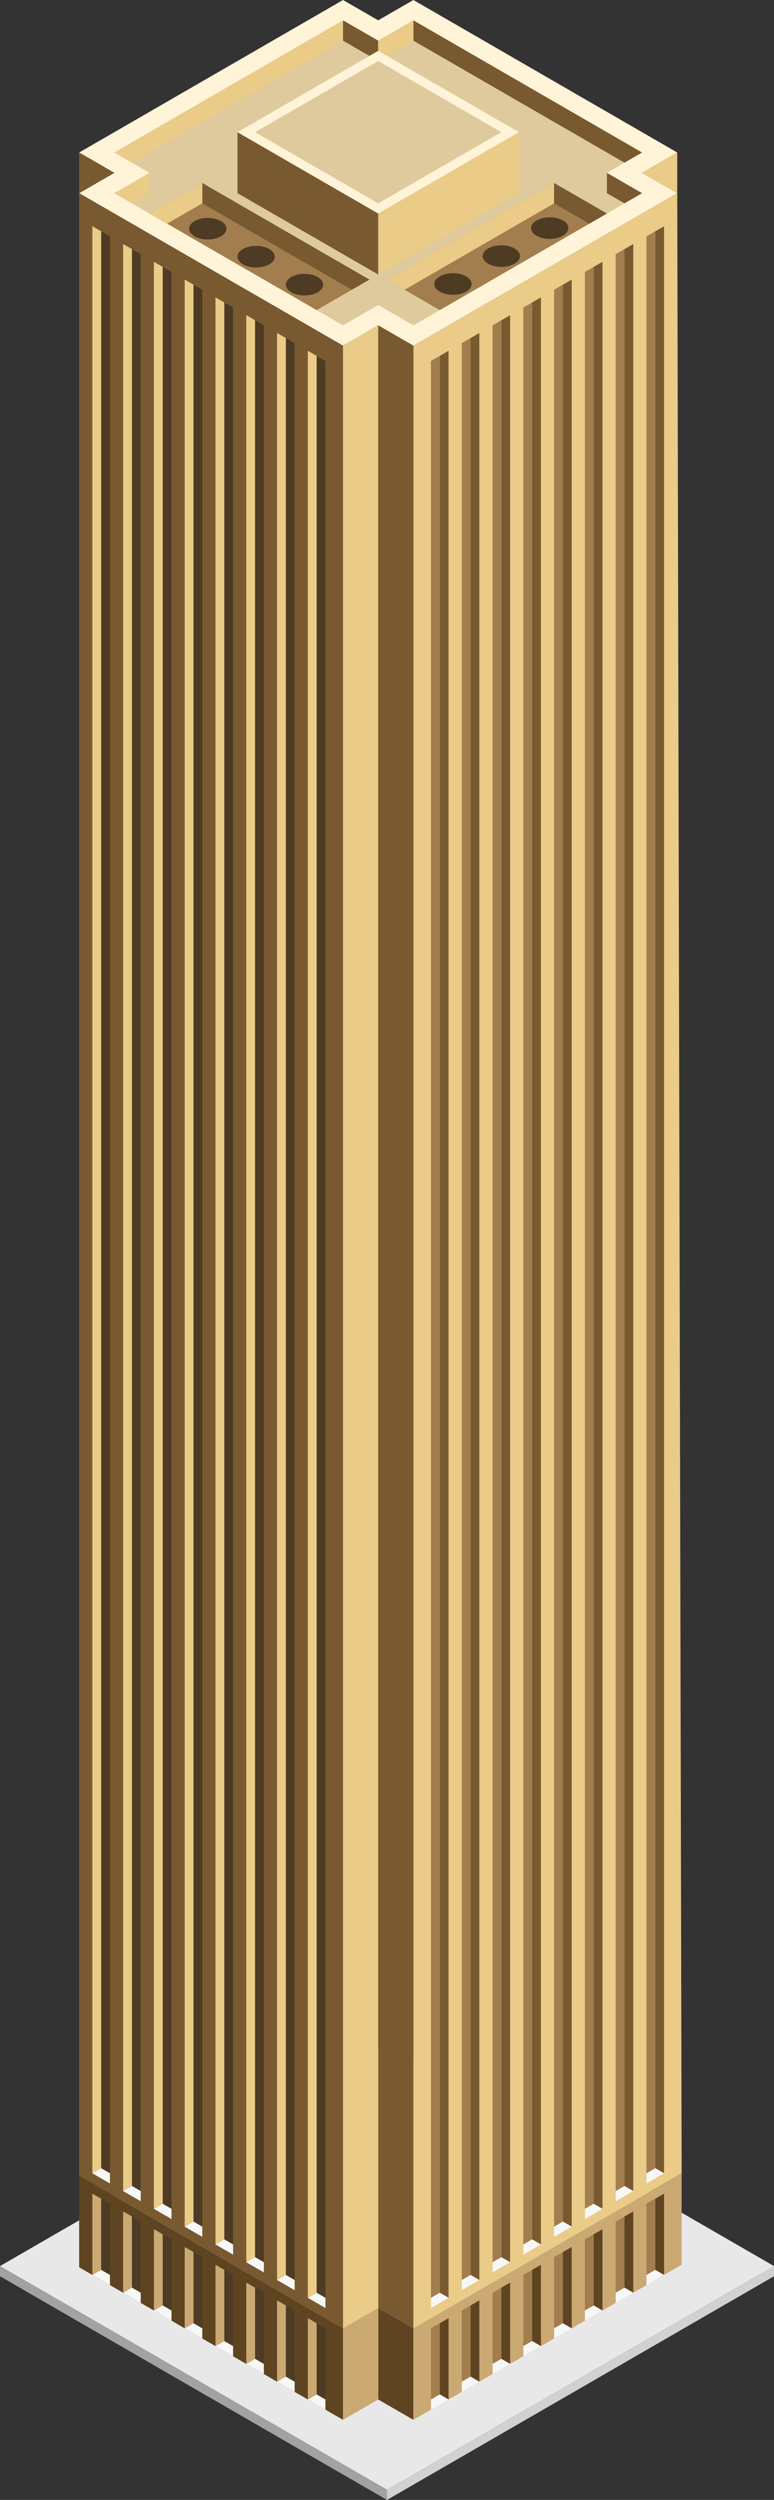 <?xml version="1.0" standalone="no"?><!-- Generator: Gravit.io --><svg xmlns="http://www.w3.org/2000/svg" xmlns:xlink="http://www.w3.org/1999/xlink" style="isolation:isolate" viewBox="1861.94 248.611 220 709.79" width="220" height="709.79"><rect x="1861.94" y="248.611" width="220" height="709.79" fill="#333333" stroke="none"/><g id="Group"><g id="Group"><path d=" M 1971.94 955.515 L 2081.94 892.006 L 1971.94 828.498 L 1861.94 892.006 L 1971.94 955.515 Z " id="Path" fill="rgb(232,232,232)"/><path d=" M 1959.44 248.611 L 1884.44 291.913 L 1894.44 297.686 L 1884.44 303.46 L 1959.44 346.761 L 1969.44 340.987 L 1979.44 346.761 L 2054.44 303.46 L 2044.44 297.686 L 2054.44 291.913 L 1979.44 248.611 L 1969.44 254.385 L 1959.44 248.611 Z " id="Path" fill="rgb(255,243,216)"/><path d=" M 1959.44 340.987 L 1969.44 335.214 L 1979.44 340.987 L 2044.44 303.46 L 2034.44 297.686 L 2044.44 291.913 L 1979.44 254.385 L 1969.44 260.158 L 1959.44 254.385 L 1894.44 291.913 L 1904.44 297.686 L 1894.44 303.46 L 1959.44 340.987 Z " id="Path" fill="rgb(223,202,158)"/><path d=" M 1979.44 346.761 L 1979.44 909.677 L 2055.69 865.654 L 2054.44 303.46 L 1979.44 346.761 Z " id="Path" fill="rgb(234,203,135)"/><path d=" M 1959.44 346.761 L 1959.44 909.677 L 1884.44 866.376 L 1884.44 303.46 L 1959.44 346.761 Z " id="Path" fill="rgb(121,90,48)"/><path d=" M 2054.44 291.913 L 2054.44 303.46 L 2044.44 297.686 L 2054.44 291.913 Z " id="Path" fill="rgb(234,203,135)"/><path d=" M 1969.44 903.904 L 1969.44 340.987 L 1979.44 346.761 L 1979.44 909.677 L 1969.44 903.904 Z " id="Path" fill="rgb(121,90,48)"/><path d=" M 1959.44 909.677 L 1959.44 346.761 L 1969.44 340.987 L 1969.44 903.904 L 1959.44 909.677 Z " id="Path" fill="rgb(234,203,135)"/><path d=" M 1984.44 351.091 L 1986.94 349.648 L 1986.94 900.666 L 1984.44 902.11 L 1984.44 351.091 Z " id="Path" fill="rgb(162,125,78)"/><path d=" M 1954.44 351.091 L 1951.94 349.648 L 1951.94 899.574 L 1954.44 901.017 L 1954.44 351.091 Z " id="Path" fill="rgb(77,59,36)"/><path d=" M 1993.19 346.039 L 1995.69 344.596 L 1995.69 895.615 L 1993.19 897.058 L 1993.19 346.039 Z " id="Path" fill="rgb(162,125,78)"/><path d=" M 1945.69 346.039 L 1943.19 344.596 L 1943.19 894.522 L 1945.69 895.965 L 1945.69 346.039 Z " id="Path" fill="rgb(77,59,36)"/><path d=" M 2001.94 340.987 L 2004.44 339.544 L 2004.44 890.563 L 2001.94 892.006 L 2001.94 340.987 Z " id="Path" fill="rgb(162,125,78)"/><path d=" M 1936.94 340.987 L 1934.44 339.544 L 1934.44 889.47 L 1936.94 890.913 L 1936.94 340.987 Z " id="Path" fill="rgb(77,59,36)"/><path d=" M 2010.69 335.936 L 2013.19 334.492 L 2013.19 885.511 L 2010.69 886.954 L 2010.69 335.936 Z " id="Path" fill="rgb(162,125,78)"/><path d=" M 1928.19 335.936 L 1925.69 334.492 L 1925.69 884.418 L 1928.19 885.862 L 1928.19 335.936 Z " id="Path" fill="rgb(77,59,36)"/><path d=" M 2019.44 330.884 L 2021.94 329.44 L 2021.94 880.459 L 2019.44 881.902 L 2019.44 330.884 Z " id="Path" fill="rgb(162,125,78)"/><path d=" M 1919.44 330.884 L 1916.94 329.44 L 1916.94 879.366 L 1919.44 880.81 L 1919.44 330.884 Z " id="Path" fill="rgb(77,59,36)"/><path d=" M 2028.19 325.832 L 2030.69 324.388 L 2030.69 875.407 L 2028.19 876.851 L 2028.19 325.832 Z " id="Path" fill="rgb(162,125,78)"/><path d=" M 1910.69 325.832 L 1908.19 324.388 L 1908.19 874.315 L 1910.69 875.758 L 1910.69 325.832 Z " id="Path" fill="rgb(77,59,36)"/><path d=" M 2036.94 320.78 L 2039.44 319.337 L 2039.44 870.355 L 2036.94 871.799 L 2036.94 320.78 Z " id="Path" fill="rgb(162,125,78)"/><path d=" M 1901.94 320.78 L 1899.44 319.337 L 1899.44 869.263 L 1901.94 870.706 L 1901.94 320.78 Z " id="Path" fill="rgb(77,59,36)"/><path d=" M 2045.69 315.728 L 2048.19 314.285 L 2048.19 865.304 L 2045.69 866.747 L 2045.69 315.728 Z " id="Path" fill="rgb(162,125,78)"/><path d=" M 1893.19 315.728 L 1890.69 314.285 L 1890.69 864.211 L 1893.19 865.654 L 1893.19 315.728 Z " id="Path" fill="rgb(77,59,36)"/><path d=" M 1989.44 901.017 L 1986.94 899.574 L 1986.94 349.648 L 1989.44 348.204 L 1989.44 901.017 Z " id="Path" fill="rgb(121,90,48)"/><path d=" M 1949.44 901.017 L 1951.94 899.574 L 1951.94 349.648 L 1949.44 348.204 L 1949.44 901.017 Z " id="Path" fill="rgb(234,203,135)"/><path d=" M 1998.19 895.965 L 1995.69 894.522 L 1995.69 344.596 L 1998.19 343.152 L 1998.19 895.965 Z " id="Path" fill="rgb(121,90,48)"/><path d=" M 1940.69 895.965 L 1943.19 894.522 L 1943.19 344.596 L 1940.69 343.152 L 1940.69 895.965 Z " id="Path" fill="rgb(234,203,135)"/><path d=" M 2006.94 890.913 L 2004.44 889.47 L 2004.44 339.544 L 2006.94 338.101 L 2006.94 890.913 Z " id="Path" fill="rgb(121,90,48)"/><path d=" M 1931.94 890.913 L 1934.44 889.47 L 1934.44 339.544 L 1931.94 338.101 L 1931.94 890.913 Z " id="Path" fill="rgb(234,203,135)"/><path d=" M 2015.69 885.862 L 2013.19 884.418 L 2013.19 334.492 L 2015.69 333.049 L 2015.69 885.862 Z " id="Path" fill="rgb(121,90,48)"/><path d=" M 1923.19 885.862 L 1925.69 884.418 L 1925.69 334.492 L 1923.19 333.049 L 1923.19 885.862 Z " id="Path" fill="rgb(234,203,135)"/><path d=" M 2024.44 880.81 L 2021.94 879.366 L 2021.94 329.44 L 2024.44 327.997 L 2024.44 880.81 Z " id="Path" fill="rgb(121,90,48)"/><path d=" M 1914.44 880.81 L 1916.94 879.366 L 1916.94 329.44 L 1914.44 327.997 L 1914.44 880.81 Z " id="Path" fill="rgb(234,203,135)"/><path d=" M 2033.19 875.758 L 2030.69 874.315 L 2030.69 324.388 L 2033.19 322.945 L 2033.19 875.758 Z " id="Path" fill="rgb(121,90,48)"/><path d=" M 1905.69 875.758 L 1908.19 874.315 L 1908.19 324.388 L 1905.69 322.945 L 1905.69 875.758 Z " id="Path" fill="rgb(234,203,135)"/><path d=" M 2041.94 870.706 L 2039.44 869.263 L 2039.44 319.337 L 2041.94 317.893 L 2041.94 870.706 Z " id="Path" fill="rgb(121,90,48)"/><path d=" M 1896.94 870.706 L 1899.44 869.263 L 1899.44 319.337 L 1896.94 317.893 L 1896.94 870.706 Z " id="Path" fill="rgb(234,203,135)"/><path d=" M 2050.69 865.654 L 2048.19 864.211 L 2048.19 314.285 L 2050.69 312.841 L 2050.69 865.654 Z " id="Path" fill="rgb(121,90,48)"/><path d=" M 1888.19 865.654 L 1890.69 864.211 L 1890.69 314.285 L 1888.19 312.841 L 1888.19 865.654 Z " id="Path" fill="rgb(234,203,135)"/><path d=" M 1984.44 903.904 L 1989.44 901.017 L 1986.94 899.574 L 1984.44 901.017 L 1984.44 903.904 Z " id="Path" fill="rgb(247,247,247)"/><path d=" M 1954.44 903.904 L 1949.44 901.017 L 1951.94 899.574 L 1954.44 901.017 L 1954.44 903.904 Z " id="Path" fill="rgb(247,247,247)"/><path d=" M 1993.19 898.852 L 1998.19 895.965 L 1995.69 894.522 L 1993.19 895.965 L 1993.19 898.852 Z " id="Path" fill="rgb(247,247,247)"/><path d=" M 1945.69 898.852 L 1940.69 895.965 L 1943.19 894.522 L 1945.69 895.965 L 1945.69 898.852 Z " id="Path" fill="rgb(247,247,247)"/><path d=" M 2001.94 893.8 L 2006.94 890.913 L 2004.44 889.47 L 2001.94 890.913 L 2001.94 893.8 Z " id="Path" fill="rgb(247,247,247)"/><path d=" M 1936.94 893.8 L 1931.94 890.913 L 1934.44 889.47 L 1936.94 890.913 L 1936.94 893.8 Z " id="Path" fill="rgb(247,247,247)"/><path d=" M 2010.69 888.748 L 2015.69 885.862 L 2013.19 884.418 L 2010.69 885.862 L 2010.69 888.748 Z " id="Path" fill="rgb(247,247,247)"/><path d=" M 1928.19 888.748 L 1923.19 885.862 L 1925.69 884.418 L 1928.19 885.862 L 1928.19 888.748 Z " id="Path" fill="rgb(247,247,247)"/><path d=" M 2019.44 883.697 L 2024.44 880.81 L 2021.94 879.366 L 2019.44 880.81 L 2019.44 883.697 Z " id="Path" fill="rgb(247,247,247)"/><path d=" M 1919.44 883.697 L 1914.44 880.81 L 1916.94 879.366 L 1919.44 880.81 L 1919.44 883.697 Z " id="Path" fill="rgb(247,247,247)"/><path d=" M 2028.19 878.645 L 2033.19 875.758 L 2030.69 874.315 L 2028.19 875.758 L 2028.19 878.645 Z " id="Path" fill="rgb(247,247,247)"/><path d=" M 1910.69 878.645 L 1905.69 875.758 L 1908.19 874.315 L 1910.69 875.758 L 1910.69 878.645 Z " id="Path" fill="rgb(247,247,247)"/><path d=" M 2036.94 873.593 L 2041.94 870.706 L 2039.44 869.263 L 2036.94 870.706 L 2036.94 873.593 Z " id="Path" fill="rgb(247,247,247)"/><path d=" M 1901.94 873.593 L 1896.94 870.706 L 1899.44 869.263 L 1901.94 870.706 L 1901.94 873.593 Z " id="Path" fill="rgb(247,247,247)"/><path d=" M 2045.69 868.541 L 2050.69 865.654 L 2048.19 864.211 L 2045.69 865.654 L 2045.69 868.541 Z " id="Path" fill="rgb(247,247,247)"/><path d=" M 1893.19 868.541 L 1888.19 865.654 L 1890.69 864.211 L 1893.19 865.654 L 1893.19 868.541 Z " id="Path" fill="rgb(247,247,247)"/><path d=" M 1884.44 291.913 L 1884.44 303.46 L 1894.44 297.686 L 1884.44 291.913 Z " id="Path" fill="rgb(121,90,48)"/><path d=" M 1904.44 297.686 L 1904.44 303.46 L 1899.44 306.346 L 1894.44 303.46 L 1904.44 297.686 Z " id="Path" fill="rgb(234,203,135)"/><path d=" M 2034.44 297.686 L 2034.44 303.46 L 2039.44 306.346 L 2044.44 303.46 L 2034.44 297.686 Z " id="Path" fill="rgb(121,90,48)"/><path d=" M 1894.44 291.913 L 1959.44 254.385 L 1959.44 260.158 L 1899.44 294.799 L 1894.44 291.913 Z " id="Path" fill="rgb(234,203,135)"/><path d=" M 2044.44 291.913 L 1979.44 254.385 L 1979.44 260.158 L 2039.44 294.799 L 2044.44 291.913 Z " id="Path" fill="rgb(121,90,48)"/><path d=" M 1969.44 326.554 L 2009.44 303.46 L 2009.44 286.139 L 1969.44 309.233 L 1969.44 326.554 Z " id="Path" fill="rgb(234,203,135)"/><path d=" M 1959.44 254.385 L 1959.44 260.158 L 1969.44 265.932 L 1969.44 260.158 L 1959.44 254.385 Z " id="Path" fill="rgb(121,90,48)"/><path d=" M 1979.44 254.385 L 1979.44 260.158 L 1969.44 265.932 L 1969.44 260.158 L 1979.44 254.385 Z " id="Path" fill="rgb(234,203,135)"/><path d=" M 1929.44 303.46 L 1929.44 286.139 L 1969.44 309.233 L 1969.44 326.554 L 1929.44 303.46 Z " id="Path" fill="rgb(121,90,48)"/><path d=" M 1929.44 286.139 L 1969.44 263.045 L 2009.44 286.139 L 1969.44 309.233 L 1929.44 286.139 Z " id="Path" fill="rgb(255,243,216)"/><path d=" M 1969.44 903.904 L 1979.44 909.677 L 1979.44 935.658 L 1969.44 929.885 L 1969.44 903.904 Z " id="Path" fill="rgb(94,68,33)"/><path d=" M 2055.69 865.654 L 1979.44 909.677 L 1979.44 935.658 L 2055.69 891.635 L 2055.69 865.654 Z " id="Path" fill="rgb(202,169,115)"/><path d=" M 1884.44 866.376 L 1959.44 909.677 L 1959.44 935.658 L 1884.44 892.357 L 1884.44 866.376 Z " id="Path" fill="rgb(94,68,33)"/><path d=" M 1969.44 903.904 L 1959.44 909.677 L 1959.44 935.658 L 1969.44 929.885 L 1969.44 903.904 Z " id="Path" fill="rgb(202,169,115)"/><path d=" M 1984.44 909.677 L 1986.94 908.234 L 1986.94 928.441 L 1984.44 929.885 L 1984.44 909.677 Z " id="Path" fill="rgb(162,125,78)"/><path d=" M 1954.44 909.677 L 1951.94 908.234 L 1951.94 928.441 L 1954.44 929.885 L 1954.44 909.677 Z " id="Path" fill="rgb(77,59,36)"/><path d=" M 2001.94 899.574 L 2004.44 898.13 L 2004.44 918.338 L 2001.94 919.781 L 2001.94 899.574 Z " id="Path" fill="rgb(162,125,78)"/><path d=" M 1936.94 899.574 L 1934.44 898.13 L 1934.44 918.338 L 1936.94 919.781 L 1936.94 899.574 Z " id="Path" fill="rgb(77,59,36)"/><path d=" M 2019.44 889.47 L 2021.94 888.027 L 2021.94 908.234 L 2019.44 909.677 L 2019.44 889.47 Z " id="Path" fill="rgb(162,125,78)"/><path d=" M 1919.44 889.47 L 1916.94 888.027 L 1916.94 908.234 L 1919.44 909.677 L 1919.44 889.47 Z " id="Path" fill="rgb(77,59,36)"/><path d=" M 2036.94 879.367 L 2039.44 877.923 L 2039.44 898.13 L 2036.94 899.574 L 2036.94 879.367 Z " id="Path" fill="rgb(162,125,78)"/><path d=" M 1901.94 879.366 L 1899.44 877.923 L 1899.44 897.78 L 1901.94 899.223 L 1901.94 879.366 Z " id="Path" fill="rgb(77,59,36)"/><path d=" M 1993.19 904.626 L 1995.69 903.182 L 1995.69 923.389 L 1993.19 924.833 L 1993.19 904.626 Z " id="Path" fill="rgb(162,125,78)"/><path d=" M 1945.69 904.626 L 1943.19 903.182 L 1943.19 923.389 L 1945.69 924.833 L 1945.69 904.626 Z " id="Path" fill="rgb(77,59,36)"/><path d=" M 2010.69 894.522 L 2013.19 893.078 L 2013.19 913.286 L 2010.69 914.729 L 2010.69 894.522 Z " id="Path" fill="rgb(162,125,78)"/><path d=" M 1928.19 894.522 L 1925.69 893.079 L 1925.69 913.286 L 1928.19 914.729 L 1928.19 894.522 Z " id="Path" fill="rgb(77,59,36)"/><path d=" M 2028.19 884.418 L 2030.69 882.975 L 2030.69 903.182 L 2028.19 904.626 L 2028.19 884.418 Z " id="Path" fill="rgb(162,125,78)"/><path d=" M 1910.69 884.418 L 1908.19 882.975 L 1908.19 903.182 L 1910.69 904.626 L 1910.69 884.418 Z " id="Path" fill="rgb(77,59,36)"/><path d=" M 2045.69 874.315 L 2048.19 872.871 L 2048.19 893.078 L 2045.69 894.522 L 2045.69 874.315 Z " id="Path" fill="rgb(162,125,78)"/><path d=" M 1893.19 874.315 L 1890.69 872.871 L 1890.69 893.078 L 1893.19 894.522 L 1893.19 874.315 Z " id="Path" fill="rgb(77,59,36)"/><path d=" M 1989.44 929.885 L 1986.94 928.441 L 1986.94 908.234 L 1989.44 906.791 L 1989.44 929.885 Z " id="Path" fill="rgb(94,68,33)"/><path d=" M 1949.44 929.885 L 1951.94 928.441 L 1951.94 908.234 L 1949.44 906.791 L 1949.44 929.885 Z " id="Path" fill="rgb(202,169,115)"/><path d=" M 2006.94 919.781 L 2004.44 918.338 L 2004.44 898.13 L 2006.94 896.687 L 2006.94 919.781 Z " id="Path" fill="rgb(94,68,33)"/><path d=" M 1931.94 919.781 L 1934.44 918.338 L 1934.44 898.13 L 1931.94 896.687 L 1931.94 919.781 Z " id="Path" fill="rgb(202,169,115)"/><path d=" M 2024.44 909.677 L 2021.94 908.234 L 2021.94 888.027 L 2024.44 886.583 L 2024.44 909.677 Z " id="Path" fill="rgb(94,68,33)"/><path d=" M 1914.44 909.677 L 1916.94 908.234 L 1916.94 888.027 L 1914.44 886.583 L 1914.44 909.677 Z " id="Path" fill="rgb(202,169,115)"/><path d=" M 2041.94 899.574 L 2039.44 898.13 L 2039.44 877.923 L 2041.94 876.48 L 2041.94 899.574 Z " id="Path" fill="rgb(94,68,33)"/><path d=" M 1896.94 899.574 L 1899.44 898.13 L 1899.44 877.923 L 1896.94 876.48 L 1896.94 899.574 Z " id="Path" fill="rgb(202,169,115)"/><path d=" M 1998.19 924.833 L 1995.69 923.389 L 1995.69 903.182 L 1998.19 901.739 L 1998.19 924.833 Z " id="Path" fill="rgb(94,68,33)"/><path d=" M 1940.69 924.833 L 1943.19 923.389 L 1943.19 903.182 L 1940.69 901.739 L 1940.69 924.833 Z " id="Path" fill="rgb(202,169,115)"/><path d=" M 2015.69 914.729 L 2013.19 913.286 L 2013.19 893.079 L 2015.69 891.635 L 2015.69 914.729 Z " id="Path" fill="rgb(94,68,33)"/><path d=" M 1923.19 914.729 L 1925.69 913.286 L 1925.69 893.079 L 1923.19 891.635 L 1923.19 914.729 Z " id="Path" fill="rgb(202,169,115)"/><path d=" M 2033.19 904.626 L 2030.69 903.182 L 2030.69 882.975 L 2033.19 881.531 L 2033.19 904.626 Z " id="Path" fill="rgb(94,68,33)"/><path d=" M 1905.69 904.626 L 1908.19 903.182 L 1908.19 882.975 L 1905.69 881.531 L 1905.69 904.626 Z " id="Path" fill="rgb(202,169,115)"/><path d=" M 2050.69 894.522 L 2048.19 893.078 L 2048.19 872.871 L 2050.69 871.428 L 2050.69 894.522 Z " id="Path" fill="rgb(94,68,33)"/><path d=" M 1888.19 894.522 L 1890.69 893.078 L 1890.69 872.871 L 1888.19 871.428 L 1888.19 894.522 Z " id="Path" fill="rgb(202,169,115)"/><path d=" M 1984.44 932.771 L 1989.44 929.885 L 1986.94 928.441 L 1984.44 929.885 L 1984.44 932.771 Z " id="Path" fill="rgb(247,247,247)"/><path d=" M 1954.44 932.771 L 1949.44 929.885 L 1951.94 928.441 L 1954.44 929.885 L 1954.44 932.771 Z " id="Path" fill="rgb(247,247,247)"/><path d=" M 2001.94 922.668 L 2006.94 919.781 L 2004.44 918.338 L 2001.94 919.781 L 2001.94 922.668 Z " id="Path" fill="rgb(247,247,247)"/><path d=" M 1936.94 922.668 L 1931.94 919.781 L 1934.44 918.338 L 1936.94 919.781 L 1936.94 922.668 Z " id="Path" fill="rgb(247,247,247)"/><path d=" M 2019.44 912.564 L 2024.44 909.677 L 2021.94 908.234 L 2019.44 909.677 L 2019.44 912.564 Z " id="Path" fill="rgb(247,247,247)"/><path d=" M 1919.44 912.564 L 1914.44 909.677 L 1916.94 908.234 L 1919.44 909.677 L 1919.44 912.564 Z " id="Path" fill="rgb(247,247,247)"/><path d=" M 2036.94 902.46 L 2041.94 899.574 L 2039.44 898.13 L 2036.94 899.574 L 2036.94 902.46 Z " id="Path" fill="rgb(247,247,247)"/><path d=" M 1901.94 902.46 L 1896.94 899.574 L 1899.44 898.13 L 1901.94 899.574 L 1901.94 902.46 Z " id="Path" fill="rgb(247,247,247)"/><path d=" M 1993.19 927.72 L 1998.19 924.833 L 1995.69 923.389 L 1993.19 924.833 L 1993.19 927.72 Z " id="Path" fill="rgb(247,247,247)"/><path d=" M 1945.69 927.72 L 1940.69 924.833 L 1943.19 923.389 L 1945.69 924.833 L 1945.69 927.72 Z " id="Path" fill="rgb(247,247,247)"/><path d=" M 2010.69 917.616 L 2015.69 914.729 L 2013.19 913.286 L 2010.69 914.729 L 2010.69 917.616 Z " id="Path" fill="rgb(247,247,247)"/><path d=" M 1928.19 917.616 L 1923.19 914.729 L 1925.69 913.286 L 1928.19 914.729 L 1928.19 917.616 Z " id="Path" fill="rgb(247,247,247)"/><path d=" M 2028.19 907.512 L 2033.19 904.626 L 2030.69 903.182 L 2028.19 904.626 L 2028.19 907.512 Z " id="Path" fill="rgb(247,247,247)"/><path d=" M 1910.69 907.512 L 1905.69 904.626 L 1908.19 903.182 L 1910.69 904.626 L 1910.69 907.512 Z " id="Path" fill="rgb(247,247,247)"/><path d=" M 2045.69 897.409 L 2050.69 894.522 L 2048.19 893.079 L 2045.69 894.522 L 2045.69 897.409 Z " id="Path" fill="rgb(247,247,247)"/><path d=" M 1893.19 897.409 L 1888.19 894.522 L 1890.69 893.079 L 1893.19 894.522 L 1893.19 897.409 Z " id="Path" fill="rgb(247,247,247)"/><path d=" M 1971.94 327.997 L 2019.44 300.573 L 2034.44 309.233 L 1986.94 336.657 L 1971.94 327.997 Z " id="Path" fill="rgb(162,125,78)"/><path d=" M 1986.94 327.09 L 1986.94 327.09 C 1989.01 325.895 1992.37 325.895 1994.44 327.09 L 1994.44 327.09 C 1996.51 328.285 1996.51 330.225 1994.44 331.42 L 1994.44 331.42 C 1992.37 332.615 1989.01 332.615 1986.94 331.42 L 1986.94 331.42 C 1984.87 330.225 1984.87 328.285 1986.94 327.09 Z " id="Path" fill="rgb(77,59,36)"/><path d=" M 2000.69 319.151 L 2000.69 319.151 C 2002.76 317.956 2006.12 317.956 2008.19 319.151 L 2008.19 319.151 C 2010.26 320.346 2010.26 322.286 2008.19 323.481 L 2008.19 323.481 C 2006.12 324.676 2002.76 324.676 2000.69 323.481 L 2000.69 323.481 C 1998.62 322.286 1998.62 320.346 2000.69 319.151 Z " id="Path" fill="rgb(77,59,36)"/><path d=" M 2014.44 311.212 L 2014.44 311.212 C 2016.51 310.018 2019.87 310.018 2021.94 311.212 L 2021.94 311.212 C 2024.01 312.407 2024.01 314.348 2021.94 315.543 L 2021.94 315.543 C 2019.87 316.737 2016.51 316.737 2014.44 315.543 L 2014.44 315.543 C 2012.37 314.348 2012.37 312.407 2014.44 311.212 Z " id="Path" fill="rgb(77,59,36)"/><path d=" M 1966.94 327.997 L 1919.44 300.573 L 1904.44 309.233 L 1951.94 336.657 L 1966.94 327.997 Z " id="Path" fill="rgb(162,125,78)"/><path d=" M 2019.44 306.346 L 2019.44 300.573 L 1971.94 327.997 L 1976.94 330.884 L 2019.44 306.346 Z " id="Path" fill="rgb(234,203,135)"/><path d=" M 1919.44 306.346 L 1919.44 300.573 L 1966.94 327.997 L 1961.94 330.884 L 1919.44 306.346 Z " id="Path" fill="rgb(121,90,48)"/><path d=" M 2019.44 306.346 L 2029.44 312.12 L 2034.44 309.233 L 2019.44 300.573 L 2019.44 306.346 Z " id="Path" fill="rgb(121,90,48)"/><path d=" M 1919.44 306.346 L 1909.44 312.12 L 1904.44 309.233 L 1919.44 300.573 L 1919.44 306.346 Z " id="Path" fill="rgb(234,203,135)"/><path d=" M 1952.242 327.264 L 1952.242 327.264 C 1950.173 326.069 1946.812 326.069 1944.742 327.264 L 1944.742 327.264 C 1942.673 328.459 1942.673 330.399 1944.742 331.594 L 1944.742 331.594 C 1946.812 332.789 1950.173 332.789 1952.242 331.594 L 1952.242 331.594 C 1954.312 330.399 1954.312 328.459 1952.242 327.264 Z " id="Path" fill="rgb(77,59,36)"/><path d=" M 1938.492 319.326 L 1938.492 319.326 C 1936.423 318.131 1933.062 318.131 1930.992 319.326 L 1930.992 319.326 C 1928.923 320.52 1928.923 322.461 1930.992 323.656 L 1930.992 323.656 C 1933.062 324.851 1936.423 324.851 1938.492 323.656 L 1938.492 323.656 C 1940.562 322.461 1940.562 320.52 1938.492 319.326 Z " id="Path" fill="rgb(77,59,36)"/><path d=" M 1924.742 311.387 L 1924.742 311.387 C 1922.673 310.192 1919.312 310.192 1917.242 311.387 L 1917.242 311.387 C 1915.173 312.582 1915.173 314.522 1917.242 315.717 L 1917.242 315.717 C 1919.312 316.912 1922.673 316.912 1924.742 315.717 L 1924.742 315.717 C 1926.812 314.522 1926.812 312.582 1924.742 311.387 Z " id="Path" fill="rgb(77,59,36)"/><path d=" M 1934.44 286.139 L 1969.44 265.932 L 2004.44 286.139 L 1969.44 306.346 L 1934.44 286.139 Z " id="Path" fill="rgb(223,202,158)"/><path d=" M 1861.94 892.006 L 1861.94 894.893 L 1971.94 958.401 L 1971.94 955.515 L 1861.94 892.006 Z " id="Path" fill="rgb(162,162,162)"/><path d=" M 2081.94 892.006 L 2081.94 894.893 L 1971.94 958.401 L 1971.94 955.515 L 2081.94 892.006 Z " id="Path" fill="rgb(209,209,209)"/></g></g></svg>